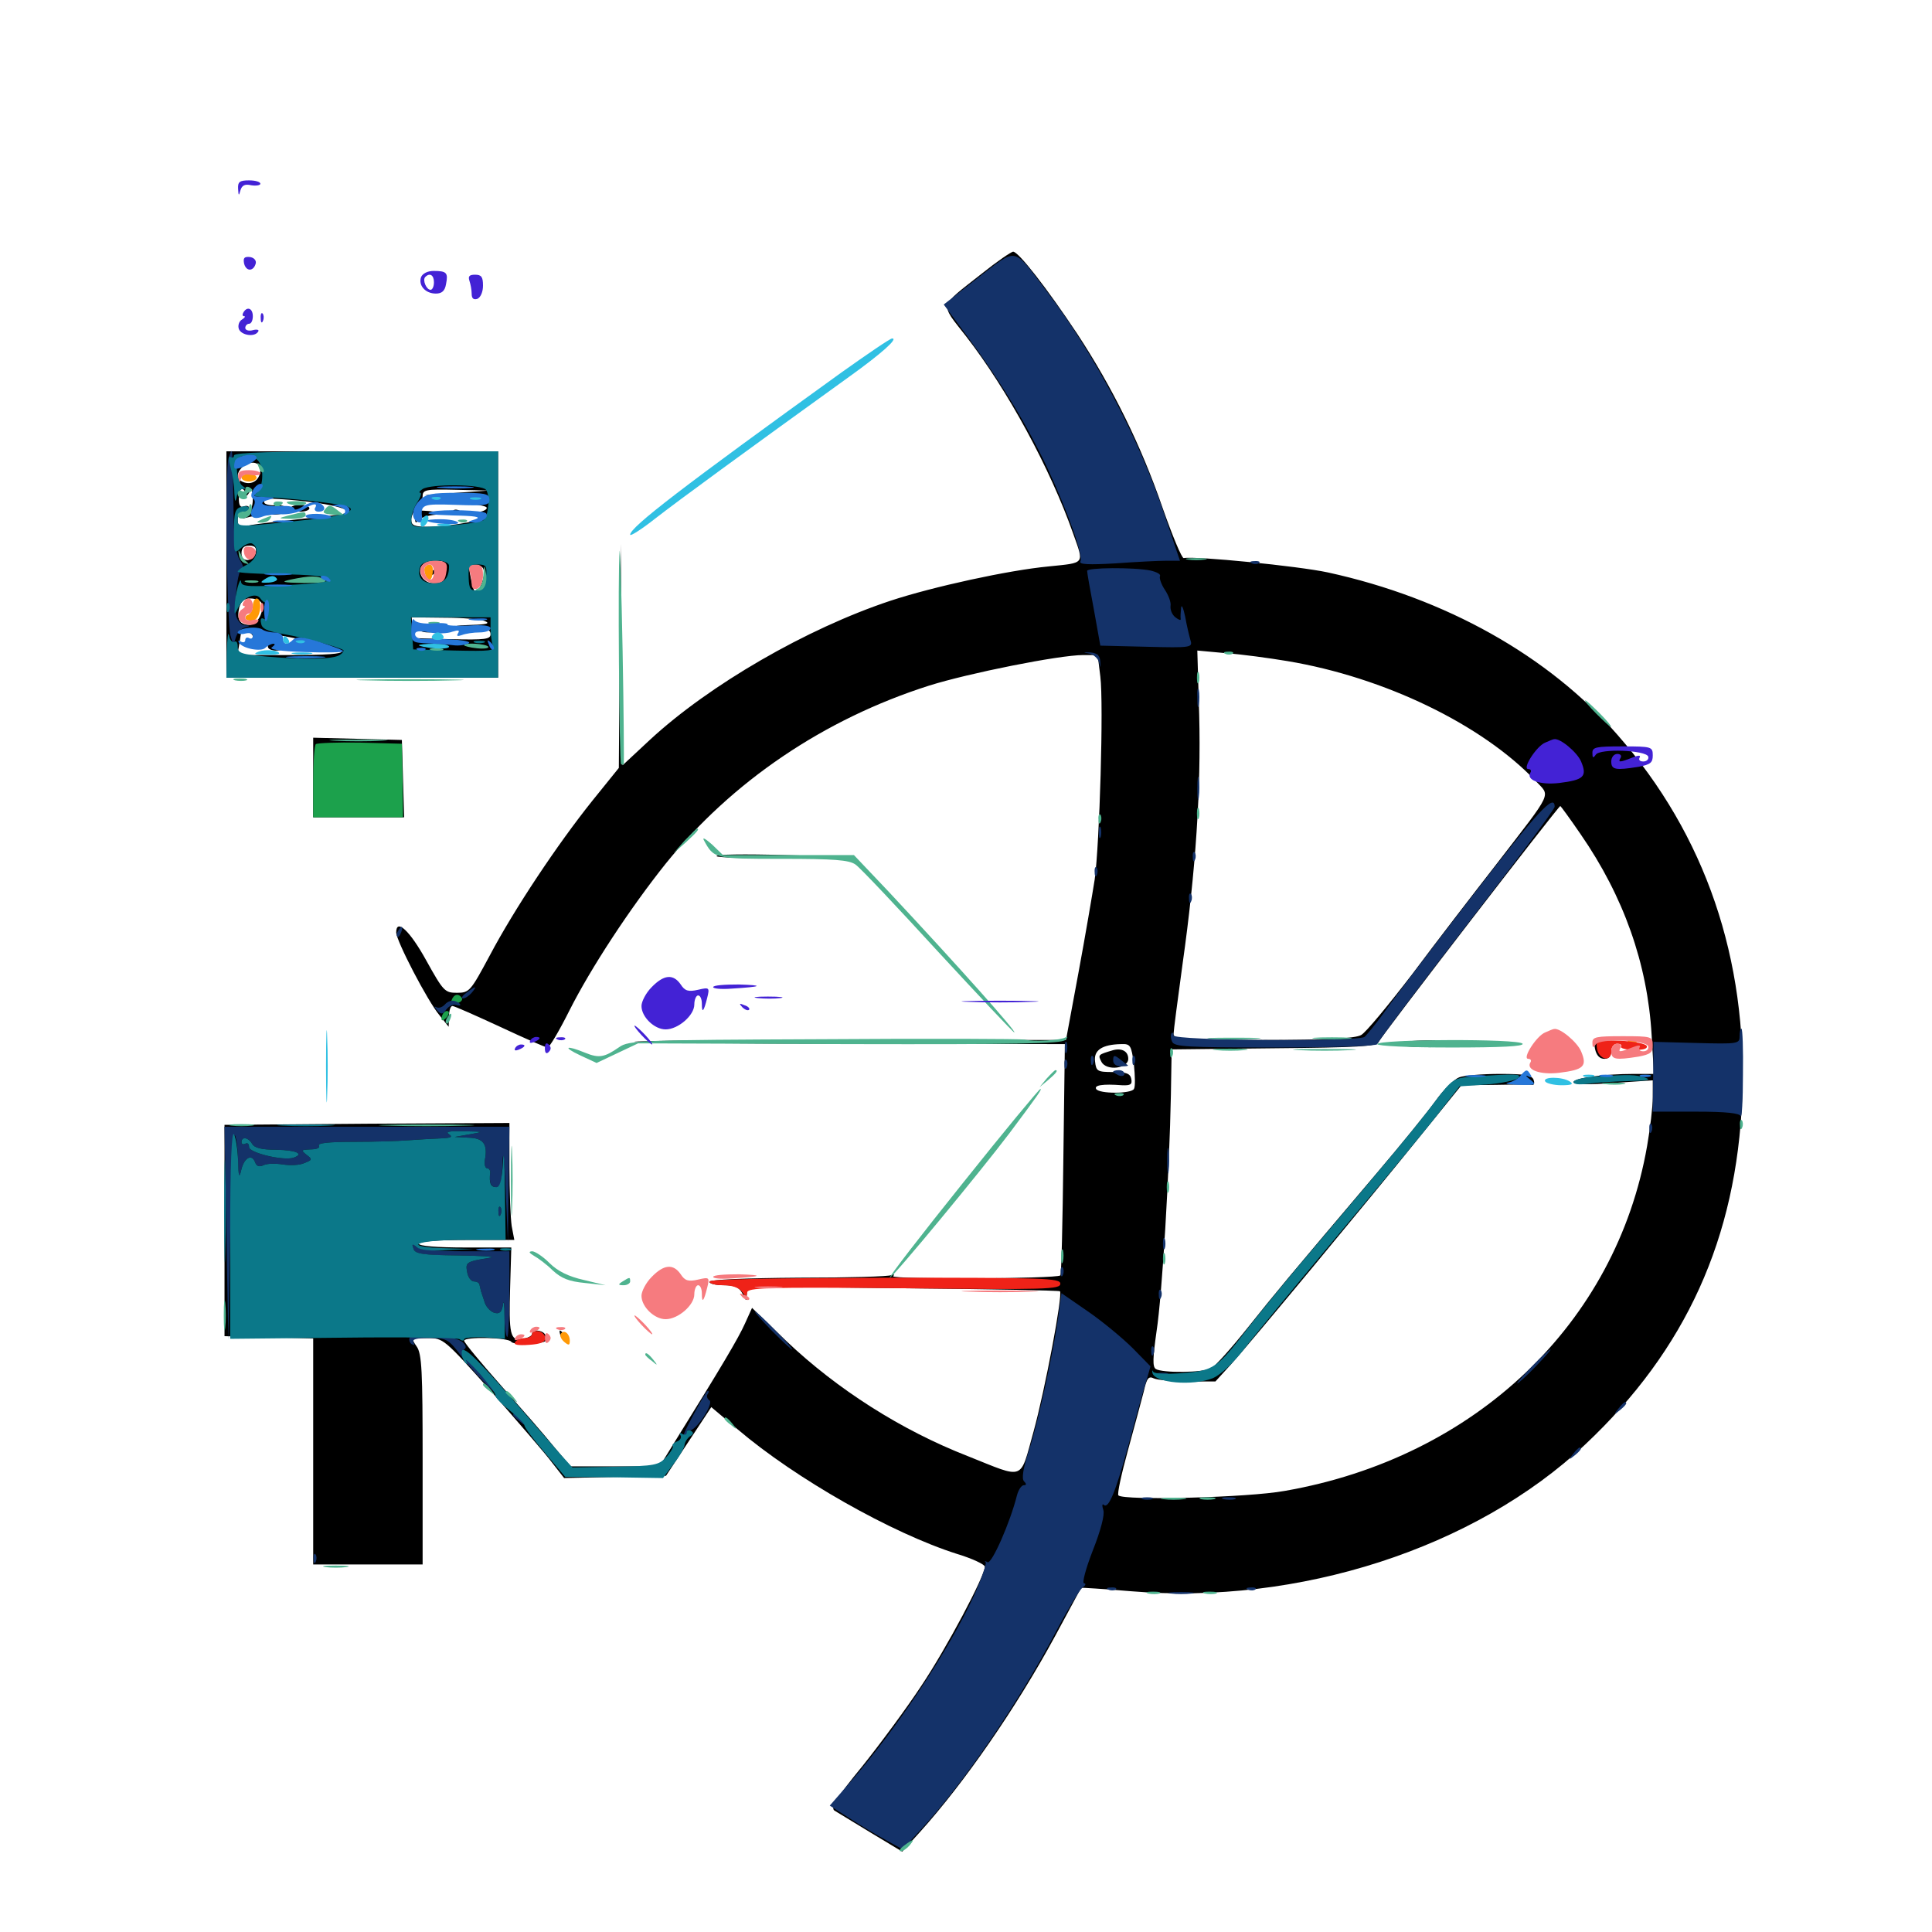 <svg xmlns="http://www.w3.org/2000/svg" viewBox="0 -1000 1000 1000">
	<path fill="#000000" d="M508.203 -858.398C485.742 -840.625 486.328 -843.555 500 -825.977C521.484 -798.242 543.555 -757.617 555.469 -723.828C561.133 -707.812 561.914 -708.789 542.969 -706.836C522.07 -704.883 482.812 -696.289 460.938 -689.062C417.383 -674.609 367.188 -645.508 336.523 -617.188L322.266 -603.906L321.68 -661.328L321.289 -718.555L320.703 -660.547L320.312 -602.539L306.445 -585.352C288.477 -562.891 266.211 -529.492 253.516 -505.469C243.555 -486.914 242.969 -486.133 236.523 -486.133C230.273 -486.133 229.492 -486.914 220.703 -502.734C212.109 -518.359 205.078 -524.805 205.078 -517.383C205.078 -513.086 221.289 -481.836 227.539 -474.414L232.227 -468.555L232.422 -474.023C232.422 -476.953 233.203 -479.297 234.18 -479.297C235.156 -479.297 246.094 -474.414 258.789 -468.555C271.289 -462.695 282.422 -457.812 283.398 -457.812C284.375 -457.812 289.453 -466.406 294.727 -476.953C305.859 -499.023 325.977 -529.688 344.531 -552.93C378.906 -595.508 426.367 -627.734 480.859 -645.117C501.367 -651.562 548.242 -660.938 560.547 -660.938H568.164L569.531 -649.805C571.289 -635.742 569.141 -563.086 566.602 -544.727C565.43 -537.305 561.719 -515.43 558.203 -496.484L551.758 -461.719H439.648C377.93 -461.719 327.93 -461.328 328.32 -460.742C328.906 -460.352 379.297 -459.766 440.234 -459.766L551.172 -459.57L550.391 -400.195C550 -367.578 549.414 -340.43 548.828 -339.844C546.875 -338.086 461.328 -337.695 462.305 -339.453C463.086 -340.43 462.695 -340.625 461.523 -340.039C460.352 -339.258 438.867 -338.672 413.281 -338.672C386.328 -338.477 367.188 -337.695 367.188 -336.523C367.188 -335.547 370.508 -334.766 374.609 -334.766C380.469 -334.766 382.617 -333.789 384.375 -330.273C386.328 -326.172 386.523 -326.172 386.523 -330.078L386.719 -334.18L467.383 -333.203C511.523 -332.812 548.242 -332.031 548.633 -331.641C550.195 -330.078 541.016 -281.055 534.961 -258.984C527.734 -233.203 530.859 -234.375 500.977 -246.289C466.406 -259.766 433.398 -280.859 407.031 -305.859L389.258 -323.047L385.547 -314.844C382.227 -307.422 373.438 -292.578 349.609 -254.297L341.406 -241.016H318.359H295.312L286.719 -251.172C282.227 -256.836 269.727 -271.094 259.375 -282.812C248.828 -294.727 240.234 -305.078 240.234 -306.055C240.234 -308.203 263.281 -307.812 264.648 -305.469C265.82 -303.711 280.664 -304.102 282.617 -306.055C283.203 -306.641 283.008 -308.008 282.227 -309.18C280.664 -311.719 275.391 -312.109 275.391 -309.57C275.391 -308.594 273.242 -307.422 270.508 -307.031C264.062 -305.664 263.281 -309.18 264.062 -334.375L264.648 -354.297H240.82C225.977 -354.297 216.797 -355.078 216.797 -356.25C216.797 -357.422 226.367 -358.203 241.406 -358.203H266.211L264.844 -365.43C264.258 -369.531 263.672 -383.203 263.672 -395.898V-418.75L190.039 -418.359L116.211 -417.773V-363.086V-308.398L139.062 -307.812L162.109 -307.227V-248.828V-190.234H190.43H218.75V-244.531C218.75 -290.43 218.359 -299.414 215.625 -303.125C212.695 -307.422 212.695 -307.422 221.094 -307.422C229.492 -307.422 229.688 -307.227 254.688 -279.297C268.359 -263.672 282.422 -247.461 285.742 -242.969L291.992 -234.961L318.359 -235.547L344.727 -236.133L356.445 -253.906L368.164 -271.68L381.836 -260.156C411.914 -234.57 461.523 -206.445 495.312 -195.703C503.125 -193.359 509.766 -190.234 509.766 -189.062C509.766 -184.375 490.039 -147.07 476.953 -127.539C469.531 -116.211 455.664 -97.461 446.289 -85.742C433.008 -69.531 429.883 -64.453 431.836 -62.891C433.398 -61.914 441.797 -56.836 450.781 -51.367L466.992 -41.602L476.172 -51.758C499.219 -77.344 525.977 -116.016 546.094 -153.125C553.32 -166.602 559.375 -177.734 559.57 -178.125C559.766 -178.32 571.484 -177.539 585.547 -176.367C672.266 -169.141 763.477 -198.633 820.508 -252.344C872.656 -301.367 898.828 -359.18 901.758 -431.445C904.492 -503.711 882.812 -567.578 837.305 -619.531C801.562 -660.547 748.242 -690.43 687.305 -703.711C671.875 -707.031 618.555 -712.305 612.695 -711.133C611.719 -710.938 606.836 -722.656 601.758 -737.109C590.625 -769.531 575.586 -799.805 557.617 -827.148C541.797 -850.977 527.148 -869.727 524.414 -869.727C523.438 -869.727 516.016 -864.648 508.203 -858.398ZM666.406 -657.812C716.602 -649.414 766.992 -625 794.727 -595.898C802.539 -587.5 804.492 -591.602 774.414 -552.539C762.695 -537.5 743.164 -512.109 731.055 -495.898C718.75 -479.883 706.836 -465.43 704.492 -464.258C701.367 -462.5 686.914 -461.719 653.906 -461.719C614.258 -461.719 607.422 -462.109 607.422 -464.648C607.422 -466.211 609.57 -482.617 612.109 -501.172C618.945 -549.414 621.68 -591.602 620.703 -629.883L619.727 -663.281L634.57 -661.914C642.773 -661.328 657.031 -659.375 666.406 -657.812ZM818.164 -568.164C840.43 -535.938 852.734 -501.172 854.883 -464.258L856.055 -444.141H845.508C830.273 -444.141 814.453 -441.992 814.453 -439.844C814.453 -438.672 822.656 -438.477 834.961 -439.453L855.469 -440.82V-432.031C855.469 -427.148 854.102 -415.82 852.539 -406.836C836.523 -315.039 763.672 -245.508 665.039 -228.32C645.898 -224.805 581.641 -223.242 578.906 -225.977C578.125 -226.562 580.469 -237.109 583.789 -249.219C587.109 -261.328 590.82 -275.195 591.992 -279.688C593.555 -286.719 594.531 -287.891 597.266 -286.523C599.023 -285.742 607.031 -284.961 614.844 -284.961H629.102L637.109 -293.75C647.656 -305.469 707.812 -378.125 734.766 -411.523L756.445 -438.281L774.219 -438.477C783.984 -438.672 792.578 -438.672 793.359 -438.477C794.141 -438.477 794.336 -439.648 793.75 -441.211C792.773 -443.555 788.867 -444.141 776.367 -444.141C767.383 -444.141 757.812 -443.359 755.273 -442.383C752.734 -441.406 747.07 -435.938 742.969 -430.078C738.867 -424.414 725.391 -407.812 713.086 -393.359C666.211 -338.086 660.547 -331.25 645.898 -312.891C637.5 -302.344 629.102 -292.969 626.953 -291.797C622.656 -289.453 601.758 -289.258 598.242 -291.406C596.484 -292.578 596.68 -297.07 598.633 -310.938C601.562 -329.883 605.273 -393.359 606.055 -433.398L606.445 -456.836L659.375 -457.422C702.539 -457.812 712.695 -458.398 713.477 -460.547C714.453 -463.086 806.641 -582.812 807.617 -582.812C807.812 -582.812 812.695 -576.172 818.164 -568.164ZM586.914 -449.023C587.5 -443.164 587.695 -437.5 586.914 -436.328C585.352 -433.789 568.945 -433.789 567.383 -436.328C566.211 -438.281 570.703 -439.062 580.664 -438.281C585.156 -438.086 586.133 -438.672 585.547 -441.602C584.961 -444.336 583.008 -445.117 576.172 -445.117C567.969 -445.117 567.383 -445.508 566.797 -450.586C566.016 -456.445 570.508 -459.375 580.273 -459.57C585.156 -459.766 585.547 -458.984 586.914 -449.023ZM722.656 -459.766C722.656 -458.594 731.055 -457.812 744.727 -458.008C778.32 -458.398 783.008 -461.133 750.586 -461.523C733.008 -461.719 722.656 -460.938 722.656 -459.766ZM825.586 -457.031C826.367 -453.711 827.93 -451.953 830.469 -451.953C835.938 -451.953 834.375 -460.547 828.906 -461.328C825.391 -461.914 824.805 -461.133 825.586 -457.031ZM576.172 -456.445C568.359 -454.102 568.164 -454.102 570.117 -450.391C572.656 -445.508 583.984 -446.875 583.984 -451.953C583.984 -455.859 580.664 -457.617 576.172 -456.445ZM117.188 -707.812V-649.219H187.5H257.812V-707.812V-766.406H187.5H117.188ZM134.766 -757.031C134.766 -752.148 131.25 -749.023 126.758 -750.195C122.461 -751.367 121.875 -754.688 125.391 -758.203C128.906 -761.719 134.766 -761.133 134.766 -757.031ZM126.953 -744.531C126.953 -742.773 127.734 -742.969 128.906 -744.922C130.273 -747.07 130.859 -746.289 130.859 -741.602C130.859 -737.695 129.492 -734.57 127.539 -733.203C124.414 -731.445 124.609 -731.25 128.32 -732.227C130.859 -733.008 136.328 -733.398 140.625 -733.594C145.703 -733.594 148.438 -734.57 148.438 -736.133C148.438 -737.891 146.289 -738.672 142.578 -738.477C139.453 -738.281 136.719 -739.062 136.719 -740.039C136.719 -741.211 137.305 -741.992 138.281 -741.992C160.352 -741.211 182.422 -737.305 179.688 -734.57C179.102 -733.984 168.555 -732.617 156.25 -731.445C143.945 -730.078 131.445 -728.711 128.516 -727.93C123.828 -727.148 123.047 -727.539 123.047 -731.055C123.047 -733.398 124.219 -735.156 125.977 -735.156C127.539 -735.156 128.906 -735.938 128.906 -737.109C128.906 -738.086 127.734 -738.477 126.172 -737.891C124.414 -737.109 123.633 -738.477 123.633 -741.797C123.633 -744.531 124.219 -746.875 125.195 -746.875C126.172 -746.875 126.953 -745.703 126.953 -744.531ZM236.328 -744.922L219.727 -743.75L236.328 -742.969L252.93 -742.188L236.328 -741.016L219.727 -739.844L235.938 -739.453C245.117 -739.258 251.953 -738.281 251.953 -737.109C251.953 -736.133 249.609 -734.961 246.68 -734.961L241.211 -734.766L247.07 -733.398C252.539 -732.227 252.344 -732.031 242.578 -729.688C236.719 -728.516 227.734 -727.344 222.461 -727.344C214.453 -727.344 212.891 -727.93 212.891 -731.055C212.891 -733.008 214.258 -735.742 215.82 -737.109C217.383 -738.477 218.75 -741.211 218.75 -743.164C218.75 -746.484 220.312 -746.875 235.938 -746.484L252.93 -746.094ZM132.422 -714.258C131.445 -709.18 125 -708.594 125 -713.477C125 -716.406 126.172 -717.578 129.102 -717.578C131.836 -717.578 132.812 -716.602 132.422 -714.258ZM230.078 -704.492C229.492 -698.242 222.852 -696.094 218.945 -700.586C215.43 -705.078 218.359 -709.766 225 -709.766C230.078 -709.766 230.664 -709.18 230.078 -704.492ZM250.391 -701.953C249.609 -697.07 246.875 -692.578 245.508 -694.336C245.117 -694.727 244.141 -698.047 243.555 -701.562C242.383 -707.422 242.578 -708.008 246.68 -707.422C250 -707.031 250.781 -705.859 250.391 -701.953ZM168.945 -700.195C166.992 -703.125 125 -702.539 125 -699.609C125 -697.656 130.469 -697.266 147.461 -697.656C160.938 -698.047 169.531 -699.023 168.945 -700.195ZM135.352 -687.891C136.914 -683.398 133.203 -676.562 129.102 -676.562C124.023 -676.562 122.461 -679.492 123.828 -685.547C124.805 -688.867 126.367 -690.234 129.688 -690.234C132.227 -690.234 134.766 -689.062 135.352 -687.891ZM250.977 -678.516C253.906 -677.344 251.953 -676.758 244.141 -676.562C234.375 -676.172 233.984 -675.977 239.258 -674.414C242.578 -673.438 247.07 -673.047 249.609 -673.633C252.539 -674.414 253.906 -673.828 253.906 -671.68C253.906 -669.141 250.977 -668.75 233.984 -669.141L213.867 -669.727L213.477 -675.195L213.086 -680.469L230.078 -680.273C239.453 -680.273 248.828 -679.492 250.977 -678.516ZM130.859 -670.508C130.859 -669.531 130.078 -668.75 128.906 -668.75C127.93 -668.75 126.953 -667.969 126.953 -666.992C126.953 -664.258 134.18 -663.086 136.523 -665.43C138.086 -666.992 138.672 -666.992 138.672 -665.234C138.672 -664.062 140.82 -663.086 143.555 -663.281C152.148 -664.062 147.656 -668.555 138.086 -668.945C133.984 -668.945 133.984 -669.141 137.695 -670.508C139.844 -671.289 144.531 -671.289 148.242 -670.508C151.953 -669.727 155.469 -669.141 156.055 -669.141C159.57 -669.531 162.109 -668.555 162.109 -666.797C162.109 -665.82 159.57 -665.43 156.25 -665.82C153.125 -666.211 150.391 -665.625 150.391 -664.648C150.391 -663.672 154.492 -662.891 159.375 -662.891C165.82 -662.891 167.773 -663.477 166.797 -665.43C165.625 -666.992 166.211 -666.992 168.555 -665.234C170.312 -663.672 172.656 -663.086 173.633 -663.672C174.609 -664.453 175.977 -664.062 176.758 -662.891C177.539 -661.523 168.555 -660.938 150.391 -660.938H122.852L123.828 -666.406C124.219 -669.336 124.805 -672.266 124.805 -673.047C125 -675 130.859 -672.656 130.859 -670.508ZM254.883 -664.844C255.664 -666.016 248.438 -666.797 234.375 -666.797C220.312 -666.797 213.086 -666.016 213.867 -664.844C214.453 -663.672 223.633 -662.891 234.375 -662.891C245.117 -662.891 254.297 -663.672 254.883 -664.844ZM150.391 -736.914C150.391 -735.938 152.539 -735.156 155.273 -735.156C158.008 -735.156 160.156 -735.938 160.156 -736.914C160.156 -737.891 158.008 -738.672 155.273 -738.672C152.539 -738.672 150.391 -737.891 150.391 -736.914ZM215.625 -735.352C215.234 -734.961 214.844 -733.203 214.844 -731.445C214.844 -729.297 215.43 -729.102 216.406 -730.664C217.188 -731.836 221.289 -733.203 225.586 -733.594L233.398 -734.18L225 -735.156C220.312 -735.742 216.211 -735.938 215.625 -735.352ZM234.375 -735.156C234.375 -733.984 235.742 -733.203 237.305 -733.203C238.867 -733.203 240.234 -733.594 240.234 -733.984C240.234 -734.375 238.867 -735.156 237.305 -735.938C235.742 -736.523 234.375 -736.133 234.375 -735.156ZM222.656 -703.906C220.898 -702.734 220.703 -701.953 222.07 -701.953C223.242 -701.953 225 -702.93 225.586 -703.906C227.148 -706.25 226.367 -706.25 222.656 -703.906ZM216.797 -674.414C216.797 -675.195 218.945 -675.586 221.68 -675C224.414 -674.609 226.562 -673.828 226.562 -673.438C226.562 -673.047 224.414 -672.656 221.68 -672.656C218.945 -672.656 216.797 -673.438 216.797 -674.414ZM162.109 -597.461V-576.953H185.547H209.18L208.594 -597.07L208.008 -616.992L185.156 -617.578L162.109 -618.164ZM370.898 -556.836C369.922 -557.812 385.742 -558.008 405.859 -557.422L442.383 -556.445L407.422 -555.859C388.086 -555.664 371.68 -556.055 370.898 -556.836ZM290.234 -308.398C291.016 -306.836 292.383 -305.469 293.359 -305.469C294.531 -305.469 294.336 -306.641 292.969 -308.398C291.602 -309.961 290.234 -311.328 289.844 -311.328C289.453 -311.328 289.648 -309.961 290.234 -308.398Z"/>
	<path fill="#ff9906" d="M125 -752.734C125 -751.758 126.758 -750.781 128.906 -750.781C131.055 -750.781 132.812 -751.758 132.812 -752.734C132.812 -753.906 131.055 -754.688 128.906 -754.688C126.758 -754.688 125 -753.906 125 -752.734ZM220.117 -706.641C218.75 -705.273 220.508 -700 222.461 -700C223.242 -700 223.828 -701.758 224.023 -703.906C224.414 -707.617 222.461 -708.984 220.117 -706.641ZM130.859 -686.523C130.859 -684.375 129.688 -682.422 128.516 -681.836C127.148 -681.445 126.562 -680.273 127.344 -679.492C128.125 -678.711 130.078 -678.516 131.836 -679.102C134.961 -680.469 135.938 -690.234 132.812 -690.234C131.836 -690.234 130.859 -688.477 130.859 -686.523ZM843.359 -460.352C841.797 -460.938 842.383 -461.523 844.531 -461.523C846.68 -461.719 847.852 -461.133 847.07 -460.547C846.484 -459.961 844.727 -459.766 843.359 -460.352ZM290.234 -309.57C289.648 -308.594 290.43 -306.836 291.992 -305.469C294.336 -303.516 294.922 -303.516 294.922 -306.055C294.922 -309.766 291.797 -312.109 290.234 -309.57Z"/>
	<path fill="#ef2218" d="M826.562 -457.422C827.344 -451.562 833.984 -450 833.984 -455.664C833.984 -458.008 835.156 -459.766 837.109 -459.766C838.672 -459.766 839.648 -459.18 839.062 -458.203C838.672 -457.422 841.602 -456.641 845.703 -456.641C850.586 -456.445 852.93 -457.227 852.344 -458.594C851.953 -459.766 845.898 -460.938 838.672 -461.328C826.367 -461.719 825.977 -461.719 826.562 -457.422ZM367.188 -336.719C367.188 -335.547 370.312 -334.766 374.219 -334.766C378.711 -334.766 382.422 -333.594 383.984 -331.445C386.133 -328.516 386.523 -328.516 386.719 -330.859C386.719 -333.594 395.898 -333.789 467.773 -333.203C541.797 -332.422 548.828 -332.617 548.828 -335.547C548.828 -338.477 540.82 -338.672 458.008 -338.672C401.172 -338.477 367.188 -337.891 367.188 -336.719ZM275.391 -309.57C275.391 -308.398 273.633 -307.422 271.68 -307.422C269.531 -307.422 267.188 -306.445 266.602 -305.273C265.625 -303.906 268.164 -303.516 273.828 -303.906C279.688 -304.297 282.227 -305.273 282.227 -307.422C282.227 -308.984 280.664 -310.547 278.906 -310.938C276.953 -311.328 275.391 -310.742 275.391 -309.57Z"/>
	<path fill="#1ca14c" d="M163.477 -614.844C162.695 -614.062 162.109 -605.273 162.109 -595.117V-576.953H185.352H208.594L208.398 -596.094L208.008 -615.039L186.328 -615.625C174.609 -615.82 164.258 -615.43 163.477 -614.844ZM233.789 -482.422C233.008 -480.469 233.789 -480.078 236.523 -480.664C238.477 -481.25 239.648 -482.422 239.062 -483.398C237.5 -485.938 234.961 -485.547 233.789 -482.422ZM229.883 -475.977C229.102 -475.391 228.516 -473.828 228.516 -472.656C228.516 -471.484 229.492 -471.68 230.859 -473.047C232.031 -474.219 232.617 -475.781 232.227 -476.367C231.641 -476.953 230.469 -476.758 229.883 -475.977Z"/>
	<path fill="#143269" d="M506.25 -856.25L488.477 -842.383L501.758 -824.414C518.555 -801.562 531.641 -779.883 542.188 -757.617C552.93 -734.57 560.938 -711.914 559.18 -709.375C558.398 -707.812 563.672 -707.617 577.344 -708.398C587.891 -709.18 599.805 -709.766 603.711 -709.766H610.742L603.125 -732.422C589.844 -772.656 566.406 -816.992 541.211 -850C524.219 -872.461 526.758 -872.07 506.25 -856.25ZM118.359 -763.086C116.406 -758.398 117.383 -676.953 119.336 -670.898C120.703 -666.016 120.898 -665.82 122.07 -670.117C122.852 -672.461 124.805 -674.805 126.758 -675.195C129.688 -675.977 129.688 -676.172 126.758 -676.367C125 -676.367 123.047 -678.516 122.266 -681.055C120.898 -686.719 123.047 -705.859 125.391 -705.859C126.172 -705.859 125.781 -707.812 124.023 -710.352C122.07 -713.477 121.094 -720.703 120.898 -734.18C120.312 -771.094 120.508 -769.141 118.359 -763.086ZM648.047 -708.398C646.484 -708.984 647.07 -709.57 649.219 -709.57C651.367 -709.766 652.539 -709.18 651.758 -708.594C651.172 -708.008 649.414 -707.812 648.047 -708.398ZM562.695 -704.492C562.695 -703.516 564.258 -694.531 566.211 -684.375L569.531 -665.82L593.555 -665.234C616.406 -664.648 617.383 -664.844 616.211 -668.555C615.625 -670.508 614.258 -676.172 613.477 -680.664C612.5 -685.352 611.523 -687.5 611.328 -685.352C611.133 -683.203 610.938 -680.664 611.133 -679.688C611.328 -678.711 610.156 -679.102 608.398 -680.469C606.641 -681.836 605.664 -684.375 605.859 -686.328C606.25 -688.086 604.883 -691.797 602.93 -694.727C600.977 -697.656 600 -700.781 600.391 -701.758C600.977 -702.734 598.828 -703.906 595.508 -704.688C586.914 -706.445 562.5 -706.25 562.695 -704.492ZM563.867 -661.719C566.211 -661.133 568.555 -658.984 568.945 -656.836C569.727 -653.906 569.727 -654.102 569.531 -657.422C569.336 -660.742 567.969 -661.914 564.453 -662.305C560.352 -662.5 560.352 -662.305 563.867 -661.719ZM619.727 -638.477C619.727 -634.18 620.117 -632.617 620.508 -635.156C620.898 -637.5 620.898 -641.016 620.508 -642.969C619.922 -644.727 619.531 -642.773 619.727 -638.477ZM619.727 -591.602C619.727 -586.328 620.117 -584.18 620.508 -587.305C620.898 -590.234 620.898 -594.531 620.508 -597.07C620.117 -599.414 619.727 -597.07 619.727 -591.602ZM761.523 -535.547C740.625 -508.398 720.117 -481.445 716.016 -475.391C711.719 -469.531 707.227 -464.062 706.25 -463.281C702.539 -460.742 607.422 -461.328 607.422 -464.062C607.422 -465.234 607.031 -465.82 606.445 -465.234C605.859 -464.648 605.859 -462.695 606.641 -460.938C607.617 -458.203 613.477 -457.812 660.352 -457.812C691.211 -457.812 712.891 -458.594 712.891 -459.57C712.891 -460.547 733.594 -488.086 758.789 -520.703C783.984 -553.32 804.688 -581.055 804.688 -582.422C804.688 -589.648 795.898 -580.078 761.523 -535.547ZM568.75 -569.141C568.75 -566.406 569.141 -565.43 569.727 -566.797C570.117 -567.969 570.117 -570.312 569.727 -571.68C569.141 -572.852 568.75 -571.875 568.75 -569.141ZM617.383 -556.25C617.383 -554.102 617.969 -553.516 618.555 -555.078C619.141 -556.445 618.945 -558.203 618.359 -558.789C617.773 -559.57 617.188 -558.398 617.383 -556.25ZM566.602 -548.438C566.602 -546.289 567.188 -545.703 567.773 -547.266C568.359 -548.633 568.164 -550.391 567.578 -550.977C566.992 -551.758 566.406 -550.586 566.602 -548.438ZM615.43 -534.766C615.43 -532.617 616.016 -532.031 616.602 -533.594C617.188 -534.961 616.992 -536.719 616.406 -537.305C615.82 -538.086 615.234 -536.914 615.43 -534.766ZM206.055 -518.164C205.273 -516.992 205.078 -515.82 205.664 -515.234C206.055 -514.648 207.031 -515.625 207.617 -517.383C208.984 -520.703 207.812 -521.289 206.055 -518.164ZM241.406 -486.133C239.258 -484.57 238.477 -483.203 239.648 -483.203C240.82 -483.203 242.773 -484.57 244.141 -486.133C247.266 -489.844 246.289 -489.844 241.406 -486.133ZM230.469 -480.273C229.102 -478.711 227.148 -477.93 225.781 -478.711C224.609 -479.297 224.805 -478.711 226.172 -477.148C228.32 -474.805 229.102 -474.805 231.055 -477.539C232.422 -479.297 234.57 -480.273 235.938 -479.883C239.258 -478.711 238.867 -480.664 235.547 -481.836C233.984 -482.422 231.641 -481.641 230.469 -480.273ZM900.391 -463.477C900.391 -459.766 899.414 -459.57 878.125 -460.156L855.859 -460.742L855.664 -442.773L855.469 -424.609H877.734C893.75 -424.609 900.391 -423.828 900.977 -422.266C901.562 -420.898 902.148 -430.469 902.148 -443.75C902.344 -456.836 901.953 -467.578 901.367 -467.578C900.781 -467.578 900.391 -465.82 900.391 -463.477ZM551.172 -457.812C551.172 -455.078 551.562 -454.102 552.148 -455.469C552.539 -456.641 552.539 -458.984 552.148 -460.352C551.562 -461.523 551.172 -460.547 551.172 -457.812ZM564.648 -450.781C564.648 -448.633 565.234 -448.047 565.82 -449.609C566.406 -450.977 566.211 -452.734 565.625 -453.32C565.039 -454.102 564.453 -452.93 564.648 -450.781ZM576.172 -451.172C576.172 -449.219 577.734 -448.047 580.469 -448.047C582.812 -448.047 584.18 -448.242 583.789 -448.633C583.398 -448.828 581.445 -450.391 579.688 -451.758C576.758 -454.102 576.172 -453.906 576.172 -451.172ZM586.133 -450.781C586.133 -448.633 586.719 -448.047 587.305 -449.609C587.891 -450.977 587.695 -452.734 587.109 -453.32C586.523 -454.102 585.938 -452.93 586.133 -450.781ZM550.977 -448.828C550.977 -446.68 551.562 -446.094 552.148 -447.656C552.734 -449.023 552.539 -450.781 551.953 -451.367C551.367 -452.148 550.781 -450.977 550.977 -448.828ZM576.172 -445.312C576.172 -445.703 577.539 -446.094 579.102 -446.094C580.664 -446.094 582.031 -445.312 582.031 -444.141C582.031 -443.164 580.664 -442.773 579.102 -443.359C577.539 -444.141 576.172 -444.922 576.172 -445.312ZM853.711 -415.625C853.711 -413.477 854.297 -412.891 854.883 -414.453C855.469 -415.82 855.273 -417.578 854.688 -418.164C854.102 -418.945 853.516 -417.773 853.711 -415.625ZM117.188 -361.719L118.164 -306.445L119.141 -361.133C119.727 -391.211 120.703 -414.258 121.68 -412.305C122.461 -410.352 123.242 -404.102 123.242 -398.633C123.438 -390.625 123.828 -389.648 124.805 -394.141C126.172 -400.586 130.273 -403.125 132.031 -398.438C132.812 -396.289 134.18 -395.898 136.328 -396.875C138.281 -397.852 142.773 -397.852 146.484 -397.266C150.195 -396.68 155.273 -396.875 157.617 -398.047C161.719 -399.609 161.719 -400 158.594 -402.344C155.664 -404.688 155.859 -404.883 160.742 -405.078C163.867 -405.078 165.82 -405.859 165.039 -407.031C164.258 -408.398 170.508 -408.984 183.008 -408.984C193.555 -408.984 206.055 -409.375 210.938 -409.766C215.82 -410.156 223.242 -410.547 227.539 -410.742C233.398 -410.938 234.57 -411.523 232.422 -412.891C230.273 -414.258 232.617 -414.648 240.234 -414.453C250.781 -414.258 250.781 -414.258 243.164 -412.891L235.352 -411.523L242.578 -411.133C250.195 -410.938 252.539 -407.812 250.977 -399.609C250.586 -397.266 251.172 -395.312 252.148 -395.312C253.125 -395.312 253.906 -394.141 253.711 -392.969C253.125 -387.695 254.102 -385.547 256.836 -385.547C259.18 -385.547 259.766 -388.477 260.156 -398.828C260.352 -406.055 261.133 -399.609 261.719 -384.57L262.891 -357.227L263.281 -387.109L263.672 -416.797H190.039H116.211ZM130.469 -408.008C131.641 -405.859 135.352 -404.883 143.164 -404.883C153.516 -404.688 157.617 -402.734 151.953 -400.781C146.68 -399.023 128.906 -403.32 128.906 -406.25C128.906 -408.008 128.125 -408.594 126.953 -408.008C125.977 -407.422 125 -407.812 125 -408.789C125 -411.914 128.516 -411.328 130.469 -408.008ZM604.102 -399.219C604.102 -393.359 604.492 -390.82 604.883 -393.945C605.273 -396.875 605.273 -401.562 604.883 -404.688C604.492 -407.617 604.102 -405.078 604.102 -399.219ZM258.008 -372.656C258.008 -370.508 258.594 -369.922 259.18 -371.484C259.766 -372.852 259.57 -374.609 258.984 -375.195C258.398 -375.977 257.812 -374.805 258.008 -372.656ZM601.953 -356.25C601.953 -353.516 602.344 -352.539 602.93 -353.906C603.32 -355.078 603.32 -357.422 602.93 -358.789C602.344 -359.961 601.953 -358.984 601.953 -356.25ZM213.867 -353.906C215.039 -350.781 218.164 -350.391 237.109 -350.195C249.023 -350 256.641 -349.609 253.906 -349.023C241.406 -347.07 240.82 -346.68 241.797 -341.602C242.188 -338.867 243.945 -336.719 245.312 -336.719C246.875 -336.719 248.242 -335.938 248.242 -334.766C248.438 -333.789 248.828 -332.227 249.023 -331.445C249.414 -330.469 250.195 -327.93 250.977 -325.586C251.758 -323.438 253.906 -321.094 255.859 -320.508C258.594 -319.727 259.766 -320.898 260.352 -324.805C260.742 -327.539 261.133 -325.195 261.133 -319.531C261.133 -313.867 261.719 -308.594 262.5 -308.008C263.086 -307.422 263.672 -316.992 263.672 -329.492V-352.344H240.625C224.805 -352.344 216.797 -353.125 215.039 -354.883C213.086 -356.836 212.891 -356.641 213.867 -353.906ZM549.023 -341.406C549.023 -339.258 549.609 -338.672 550.195 -340.234C550.781 -341.602 550.586 -343.359 550 -343.945C549.414 -344.727 548.828 -343.555 549.023 -341.406ZM599.805 -329.688C599.805 -327.539 600.391 -326.953 600.977 -328.516C601.562 -329.883 601.367 -331.641 600.781 -332.227C600.195 -333.008 599.609 -331.836 599.805 -329.688ZM548.047 -320.508C545.703 -302.148 537.305 -263.672 532.617 -249.414C529.492 -239.844 528.711 -234.57 530.078 -233.203C531.445 -231.836 531.25 -231.25 529.883 -231.25C528.711 -231.25 527.148 -228.906 526.367 -225.977C522.852 -211.914 513.281 -190.234 511.133 -191.406C509.766 -192.188 509.375 -192.188 510.156 -191.406C510.742 -190.625 508.008 -182.812 504.102 -174.023C491.016 -145.703 464.258 -105.273 440.039 -77.539L429.492 -65.43L439.844 -58.789C445.508 -55.078 454.102 -50 458.789 -47.461L467.188 -42.773L476.562 -52.93C498.828 -76.953 527.539 -119.336 546.875 -156.055C552.539 -166.797 558.594 -176.758 560.156 -178.125C561.914 -179.297 562.305 -180.469 561.133 -180.469C559.961 -180.469 561.914 -187.891 565.625 -197.461C569.727 -207.812 571.875 -216.016 571.094 -218.359C570.312 -220.703 570.508 -221.875 571.289 -221.094C573.828 -218.75 577.539 -228.125 584.18 -252.344C587.5 -264.844 591.406 -279.102 592.969 -283.984L595.508 -292.773L586.328 -302.148C581.25 -307.227 570.898 -315.82 563.281 -321.094L549.414 -330.664ZM538.477 -230.078C539.258 -230.664 538.086 -231.25 535.938 -231.055C533.789 -231.055 533.203 -230.469 534.766 -229.883C536.133 -229.297 537.891 -229.492 538.477 -230.078ZM399.414 -311.328C404.688 -306.055 409.375 -301.562 409.961 -301.562C410.547 -301.562 406.641 -306.055 401.367 -311.328C396.094 -316.797 391.406 -321.094 390.82 -321.094C390.234 -321.094 394.141 -316.797 399.414 -311.328ZM212.109 -307.812C211.523 -306.641 211.914 -305.078 213.086 -304.297C214.648 -303.516 214.844 -303.711 214.062 -305.078C213.086 -306.836 215.43 -307.422 222.07 -307.422C231.055 -307.422 232.031 -307.031 238.672 -298.242C242.578 -292.969 249.609 -285.352 254.102 -281.055C259.375 -276.172 258.008 -278.32 250.391 -286.719C242.969 -294.922 239.062 -300.781 240.234 -301.562C241.602 -302.344 241.211 -303.711 239.258 -305.469C235.156 -308.789 213.867 -310.547 212.109 -307.812ZM595.898 -300.391C595.898 -298.242 596.484 -297.656 597.07 -299.219C597.656 -300.586 597.461 -302.344 596.875 -302.93C596.289 -303.711 595.703 -302.539 595.898 -300.391ZM792.969 -292.773C788.281 -287.891 784.766 -283.984 785.352 -283.984C785.938 -283.984 790.234 -287.891 794.922 -292.773C799.609 -297.656 803.125 -301.562 802.539 -301.562C801.953 -301.562 797.656 -297.656 792.969 -292.773ZM599.219 -288.477C597.852 -289.062 598.828 -289.453 601.562 -289.453C604.297 -289.453 605.273 -289.062 604.102 -288.477C602.734 -288.086 600.391 -288.086 599.219 -288.477ZM359.375 -268.555C353.125 -256.836 352.148 -254.297 354.883 -255.273C355.859 -255.469 356.055 -256.836 355.859 -258.398C355.469 -259.766 356.055 -260.352 357.031 -259.766C358.008 -259.18 361.133 -262.109 364.062 -266.406C366.992 -270.898 368.359 -274.609 367.188 -275.195C366.016 -275.977 365.625 -277.344 366.211 -278.32C366.992 -279.297 366.992 -280.078 366.406 -280.078C365.82 -280.078 362.695 -274.805 359.375 -268.555ZM837.695 -270.898C835.156 -267.773 835.352 -267.578 838.477 -270.117C841.602 -272.656 842.578 -274.219 841.016 -274.219C840.625 -274.219 839.062 -272.656 837.695 -270.898ZM265.625 -267.578C265.625 -267.188 267.188 -265.625 269.141 -264.258C272.07 -261.719 272.266 -261.914 269.727 -265.039C267.188 -268.164 265.625 -269.141 265.625 -267.578ZM814.258 -247.461C811.719 -244.336 811.914 -244.141 815.039 -246.68C818.164 -249.219 819.141 -250.781 817.578 -250.781C817.188 -250.781 815.625 -249.219 814.258 -247.461ZM591.406 -224.023C590.039 -224.609 591.016 -225 593.75 -225C596.484 -225 597.461 -224.609 596.289 -224.023C594.922 -223.633 592.578 -223.633 591.406 -224.023ZM633.398 -224.023C631.445 -224.609 632.617 -225 635.742 -225C639.062 -225 640.43 -224.609 639.258 -224.023C637.891 -223.633 635.156 -223.633 633.398 -224.023ZM162.305 -192.969C162.305 -190.82 162.891 -190.234 163.477 -191.797C164.062 -193.164 163.867 -194.922 163.281 -195.508C162.695 -196.289 162.109 -195.117 162.305 -192.969ZM573.828 -177.148C572.266 -177.734 572.852 -178.32 575 -178.32C577.148 -178.516 578.32 -177.93 577.539 -177.344C576.953 -176.758 575.195 -176.562 573.828 -177.148ZM646.094 -177.148C644.531 -177.734 645.117 -178.32 647.266 -178.32C649.414 -178.516 650.586 -177.93 649.805 -177.344C649.219 -176.758 647.461 -176.562 646.094 -177.148ZM606.055 -175.195C602.93 -175.586 605.469 -175.977 611.328 -175.977C617.188 -175.977 619.727 -175.586 616.797 -175.195C613.672 -174.805 608.984 -174.805 606.055 -175.195Z"/>
	<path fill="#f67b7f" d="M123.242 -752.344C123.438 -748.633 123.633 -748.438 124.414 -751.367C125.195 -754.102 126.758 -754.883 130.078 -754.102C132.617 -753.711 134.766 -754.102 134.766 -754.883C134.766 -755.859 132.227 -756.641 128.906 -756.641C124.023 -756.641 123.047 -755.859 123.242 -752.344ZM126.367 -713.477C127.539 -709.18 131.445 -709.57 132.422 -713.867C132.617 -715.43 131.25 -716.797 129.102 -716.992C126.367 -717.188 125.781 -716.406 126.367 -713.477ZM217.969 -706.641C216.406 -702.344 220.117 -698.047 225.586 -698.047C228.711 -698.047 230.273 -699.414 230.859 -702.93C232.031 -708.789 231.25 -709.766 224.414 -709.766C221.289 -709.766 218.75 -708.398 217.969 -706.641ZM224.609 -703.906C224.609 -701.758 223.828 -700 222.852 -700C220.703 -700 218.555 -705.078 220.117 -706.641C222.461 -708.984 224.609 -707.617 224.609 -703.906ZM242.969 -704.688C243.555 -702.93 244.141 -700 244.141 -697.852C244.141 -695.508 245.117 -694.727 247.07 -695.312C248.828 -696.094 250 -699.023 250 -702.148C250 -706.641 249.219 -707.812 245.898 -707.812C242.969 -707.812 242.188 -707.031 242.969 -704.688ZM125.977 -688.281C125.391 -687.305 125.391 -686.328 126.367 -686.328C127.148 -686.328 126.758 -685.547 125.195 -684.57C123.633 -683.594 123.047 -681.445 123.633 -679.688C125 -676.367 131.836 -675.391 133.594 -678.32C134.375 -679.297 133.008 -679.688 130.859 -679.102C128.711 -678.516 126.953 -679.102 126.953 -680.273C126.953 -681.445 127.93 -682.422 128.906 -682.422C130.078 -682.422 130.859 -684.18 130.859 -686.328C130.859 -690.43 127.93 -691.602 125.977 -688.281ZM134.961 -685.156C134.961 -683.008 135.547 -682.422 136.133 -683.984C136.719 -685.352 136.523 -687.109 135.938 -687.695C135.352 -688.477 134.766 -687.305 134.961 -685.156ZM799.805 -465.625C795.312 -463.867 787.695 -451.953 791.016 -451.953C792.188 -451.953 792.773 -451.172 792.188 -450.195C789.648 -446.289 797.07 -443.555 807.031 -444.727C819.727 -446.289 821.68 -448.047 818.359 -455.859C816.406 -460.547 807.422 -468.164 804.297 -467.383C803.906 -467.383 801.953 -466.602 799.805 -465.625ZM824.219 -460.352C824.219 -457.617 824.609 -457.422 825.977 -459.375C828.125 -462.695 851.953 -461.719 853.125 -458.398C853.516 -457.031 852.344 -455.859 850.586 -455.859C848.828 -455.859 848.047 -456.641 848.633 -457.812C849.414 -459.18 848.047 -459.18 844.727 -457.812C838.281 -455.273 837.305 -455.273 838.867 -457.812C839.453 -458.984 838.672 -459.766 837.109 -459.766C835.352 -459.766 833.984 -458.008 833.984 -455.859C833.984 -451.562 836.133 -451.172 848.242 -453.125C854.297 -454.297 855.469 -455.273 855.469 -458.984C855.469 -463.477 854.883 -463.672 839.844 -463.672C826.172 -463.672 824.219 -463.281 824.219 -460.352ZM337.305 -339.062C334.375 -336.133 332.031 -331.641 332.031 -329.297C332.031 -323.633 338.672 -317.188 344.531 -317.188C350.977 -317.188 359.375 -324.414 359.375 -330.078C359.375 -332.617 360.352 -334.766 361.328 -334.766C362.5 -334.766 363.281 -332.812 363.281 -330.469C363.281 -325.195 364.258 -326.367 366.016 -333.398C367.383 -338.867 367.188 -339.062 361.328 -337.695C356.25 -336.523 354.492 -337.109 352.344 -340.43C348.438 -346.094 343.555 -345.508 337.305 -339.062ZM369.141 -339.062C369.141 -340.039 375 -340.43 382.422 -340.43C395.898 -340.039 394.531 -339.258 378.516 -338.281C373.242 -337.891 369.141 -338.281 369.141 -339.062ZM392.188 -333.398C388.672 -333.789 391.016 -334.18 397.461 -334.18C403.906 -334.18 406.836 -333.789 403.906 -333.398C400.977 -333.008 395.703 -333.008 392.188 -333.398ZM501.562 -331.445C492.578 -331.641 499.805 -332.031 517.578 -332.031C535.352 -332.031 542.578 -331.641 533.789 -331.445C524.805 -331.055 510.352 -331.055 501.562 -331.445ZM384.18 -328.711C382.422 -330.664 382.617 -330.859 385.352 -329.688C387.305 -329.102 388.281 -327.93 387.695 -327.344C387.109 -326.758 385.547 -327.344 384.18 -328.711ZM332.031 -314.258C334.57 -311.523 337.109 -309.375 337.5 -309.375C338.086 -309.375 336.523 -311.523 333.984 -314.258C331.445 -316.992 328.906 -319.141 328.516 -319.141C327.93 -319.141 329.492 -316.992 332.031 -314.258ZM274.414 -311.328C273.828 -310.156 274.609 -309.961 276.172 -310.547C279.688 -311.914 280.273 -313.281 277.539 -313.281C276.367 -313.281 275 -312.5 274.414 -311.328ZM288.672 -311.914C287.109 -312.5 287.695 -313.086 289.844 -313.086C291.992 -313.281 293.164 -312.695 292.383 -312.109C291.797 -311.523 290.039 -311.328 288.672 -311.914ZM282.031 -307.422C282.031 -304.883 282.812 -304.297 283.984 -305.469C285.352 -306.836 285.352 -308.008 283.984 -309.375C282.812 -310.547 282.031 -309.961 282.031 -307.422ZM266.602 -307.422C266.016 -306.25 266.797 -306.055 268.359 -306.641C271.875 -308.008 272.461 -309.375 269.727 -309.375C268.555 -309.375 267.188 -308.594 266.602 -307.422Z"/>
	<path fill="#0b7889" d="M121.094 -764.258C121.094 -763.281 120.312 -762.695 119.336 -763.477C118.164 -764.062 118.164 -762.109 119.336 -758.203C120.312 -754.688 121.289 -748.633 121.289 -744.922C121.484 -740.43 121.875 -739.648 122.461 -742.578C122.852 -744.922 124.414 -746.875 125.586 -746.875C127.344 -746.875 127.344 -747.266 125.586 -748.438C124.219 -749.219 122.852 -752.93 122.656 -756.641C122.07 -762.5 122.656 -763.477 126.562 -764.062C129.297 -764.453 132.227 -763.281 133.789 -761.328C136.914 -757.031 136.133 -747.07 132.617 -744.727C130.664 -743.555 131.641 -742.969 135.742 -742.773C150 -742.188 174.805 -739.453 179.492 -737.891C185.547 -735.938 177.93 -733.008 161.914 -731.25C121.68 -726.953 123.047 -726.953 123.047 -731.25C123.047 -733.398 124.414 -735.156 125.977 -735.156C127.539 -735.156 128.906 -735.938 128.906 -736.914C128.906 -737.891 127.148 -738.281 125 -737.695C121.68 -736.719 121.094 -734.961 121.094 -724.805C121.094 -713.281 121.094 -713.086 124.805 -716.406C126.953 -718.359 129.688 -719.336 130.664 -718.555C134.375 -716.406 133.008 -710.547 127.93 -707.812C125.195 -706.445 123.047 -704.688 123.047 -704.102C123.047 -703.516 133.203 -702.93 145.508 -702.734C174.414 -702.539 180.078 -698.828 153.906 -697.461C128.516 -696.094 125 -696.289 124.805 -698.828C124.414 -702.539 121.484 -691.602 121.484 -686.328C121.289 -681.445 121.289 -681.445 123.438 -685.742C125.977 -691.016 132.617 -693.555 134.766 -690.234C135.547 -689.062 136.719 -688.086 137.5 -688.086C138.086 -688.281 138.672 -687.891 138.672 -687.305V-682.227C138.672 -679.883 137.891 -678.906 136.523 -679.688C135.156 -680.469 134.57 -679.492 135.156 -677.344C135.547 -674.414 138.477 -673.242 147.461 -671.68C158.398 -669.727 175.586 -665.039 177.734 -663.477C178.125 -663.086 177.344 -661.914 175.781 -660.938C172.266 -658.789 158.789 -658.398 138.086 -660.156C125 -661.328 123.047 -661.914 123.047 -665.234C123.047 -667.383 122.266 -668.555 121.289 -667.773C120.312 -667.188 118.945 -668.75 118.555 -671.094C118.164 -673.633 117.578 -669.727 117.383 -662.5L117.188 -649.219H187.5H257.812V-707.812V-766.406H189.453C142.578 -766.406 121.094 -765.82 121.094 -764.258ZM251.562 -746.484C253.711 -743.555 252.93 -733.398 250.391 -730.859C249.414 -729.883 240.625 -728.516 230.664 -727.93C213.281 -726.758 212.891 -726.953 212.891 -731.055C212.891 -733.398 214.258 -737.5 216.016 -740.039C217.773 -742.773 218.359 -744.922 217.578 -744.922C216.602 -744.922 217.188 -745.898 218.75 -746.875C223.047 -749.609 249.219 -749.414 251.562 -746.484ZM232.422 -707.031C232.422 -700.781 229.883 -698.047 224.414 -698.047C218.359 -698.047 215.625 -701.758 217.578 -706.836C218.945 -710.742 232.422 -710.938 232.422 -707.031ZM251.562 -701.562C251.172 -696.68 250 -694.922 246.875 -694.531C243.555 -694.141 242.773 -695.117 242.578 -700.977C242.383 -707.031 242.773 -707.812 247.266 -707.812C251.562 -707.812 252.148 -707.031 251.562 -701.562ZM253.906 -674.805C253.906 -671.68 254.492 -667.578 255.078 -665.82C256.25 -663.086 253.906 -662.891 235.156 -663.281L213.867 -663.867L213.281 -672.266L212.695 -680.469H233.203H253.906ZM245.703 -667.383C244.336 -667.969 245.312 -668.359 248.047 -668.359C250.781 -668.359 251.758 -667.969 250.586 -667.383C249.219 -666.992 246.875 -666.992 245.703 -667.383ZM117.383 -685.156C117.383 -683.008 117.969 -682.422 118.555 -683.984C119.141 -685.352 118.945 -687.109 118.359 -687.695C117.773 -688.477 117.188 -687.305 117.383 -685.156ZM762.305 -442.773C752.344 -441.992 751.758 -441.602 742.773 -429.883C733.008 -416.797 717.773 -398.633 681.055 -355.273C668.164 -340.234 652.734 -321.289 646.484 -313.281C629.883 -291.602 628.32 -290.625 611.914 -289.258C603.711 -288.672 597.461 -288.867 596.875 -290.039C596.484 -291.016 596.289 -290.82 596.484 -289.453C597.461 -284.18 617.383 -282.422 627.93 -286.719C631.836 -288.477 638.281 -294.336 643.945 -301.758C649.023 -308.398 672.266 -336.523 695.312 -364.062C718.359 -391.602 741.406 -419.336 746.289 -425.977L755.469 -437.695L769.531 -438.672C777.148 -439.258 784.57 -440.82 785.742 -441.992C787.891 -444.141 785.156 -444.336 762.305 -442.773ZM825.781 -442.773C819.531 -442.383 814.453 -441.016 814.453 -440.039C814.453 -438.672 817.383 -438.477 821.875 -439.062C825.781 -439.648 835.352 -440.234 842.773 -440.43C852.734 -440.625 855.078 -441.016 851.562 -442.188C846.484 -443.75 844.141 -443.945 825.781 -442.773ZM146.094 -417.383C139.258 -417.773 144.727 -417.969 158.203 -417.969C171.68 -417.969 177.148 -417.773 170.508 -417.383C163.672 -416.992 152.734 -416.992 146.094 -417.383ZM116.016 -372.852C116.016 -349.219 116.406 -339.844 116.602 -351.953C116.992 -364.062 116.992 -383.398 116.602 -394.922C116.406 -406.445 116.016 -396.484 116.016 -372.852ZM119.141 -361.328V-307.031L177.344 -307.617C209.18 -308.008 236.523 -307.617 237.891 -306.836C239.062 -305.859 240.234 -305.859 240.234 -306.836C240.234 -307.617 244.922 -308.008 250.781 -307.812L261.328 -307.031L261.133 -318.555C261.133 -324.805 260.742 -327.539 260.352 -324.805C259.766 -320.898 258.594 -319.727 255.859 -320.508C253.906 -321.094 251.758 -323.438 250.977 -325.586C250.195 -327.93 249.414 -330.469 249.023 -331.445C248.828 -332.227 248.438 -333.789 248.242 -334.766C248.242 -335.938 246.875 -336.719 245.312 -336.719C243.945 -336.719 242.188 -338.867 241.797 -341.602C240.82 -346.68 241.406 -347.07 253.906 -349.023C256.641 -349.609 249.023 -350 237.109 -350.195C218.75 -350.391 215.039 -350.977 214.062 -353.516C213.086 -356.25 213.281 -356.445 215.625 -354.492C217.383 -352.93 223.242 -352.344 231.836 -352.93L245.117 -353.516L231.055 -353.906C207.422 -354.492 214.453 -358.203 239.258 -358.203H261.719L261.328 -385.156C261.133 -399.805 260.742 -406.055 260.352 -398.828C259.766 -388.867 258.789 -385.547 256.836 -385.547C253.906 -385.547 253.125 -387.695 253.711 -392.969C253.906 -394.141 253.125 -395.312 252.148 -395.312C251.172 -395.312 250.586 -397.266 250.977 -399.609C252.539 -407.812 250.195 -410.938 242.578 -411.133L235.352 -411.523L243.164 -412.891C250.781 -414.258 250.781 -414.258 240.234 -414.453C232.617 -414.648 230.273 -414.258 232.422 -412.891C234.57 -411.523 233.398 -410.938 227.539 -410.742C223.242 -410.547 215.82 -410.156 210.938 -409.766C206.055 -409.375 193.555 -408.984 183.008 -408.984C170.508 -408.984 164.258 -408.398 165.039 -407.031C165.82 -405.859 163.867 -405.078 160.742 -405.078C155.859 -404.883 155.664 -404.688 158.594 -402.344C161.719 -400 161.719 -399.609 157.617 -398.047C155.273 -396.875 150.195 -396.68 146.484 -397.266C142.773 -397.852 138.281 -397.852 136.328 -396.875C134.18 -395.898 132.812 -396.289 132.031 -398.438C130.273 -403.125 126.172 -400.586 124.805 -394.141C123.828 -389.844 123.438 -391.016 123.242 -399.219C123.047 -405.078 122.07 -411.328 121.094 -412.891C119.922 -414.844 119.141 -397.266 119.141 -361.328ZM259.18 -371.484C258.594 -369.922 258.008 -370.508 258.008 -372.656C257.812 -374.805 258.398 -375.977 258.984 -375.195C259.57 -374.609 259.766 -372.852 259.18 -371.484ZM125 -408.789C125 -407.812 125.977 -407.422 126.953 -408.008C128.125 -408.594 128.906 -408.008 128.906 -406.25C128.906 -403.32 146.68 -399.023 151.953 -400.781C157.617 -402.734 153.516 -404.688 143.164 -404.883C135.352 -404.883 131.641 -405.859 130.469 -408.008C128.516 -411.328 125 -411.914 125 -408.789ZM259.375 -352.93C258.008 -353.516 258.984 -353.906 261.719 -353.906C264.453 -353.906 265.43 -353.516 264.258 -352.93C262.891 -352.539 260.547 -352.539 259.375 -352.93ZM239.062 -298.828C239.258 -297.07 240.234 -295.117 241.211 -294.336C241.992 -293.359 242.188 -294.141 241.211 -295.703C240.234 -297.266 243.555 -294.336 248.242 -289.062C252.93 -283.594 256.641 -278.711 256.445 -277.734C256.055 -276.953 259.375 -273.438 263.672 -270.117C267.969 -266.602 271.484 -263.086 271.484 -262.109C271.484 -261.133 276.172 -254.883 282.031 -248.047L292.578 -235.547L317.773 -235.352L343.164 -234.961L348.438 -241.992C351.562 -245.898 354.102 -250.391 354.297 -251.953C354.492 -253.711 355.859 -255.664 357.227 -256.641C358.984 -257.617 359.18 -258.594 357.617 -259.375C356.445 -260.156 355.469 -259.766 355.469 -258.594C355.469 -257.422 354.492 -257.031 353.125 -257.812C351.953 -258.594 351.562 -258.398 352.148 -257.227C352.93 -256.055 352.148 -254.492 350.391 -253.906C348.633 -253.125 347.656 -252.148 348.242 -251.562C348.633 -250.977 347.266 -248.438 344.922 -245.898C341.016 -241.602 338.867 -241.211 318.555 -240.82L296.289 -240.43L290.234 -247.07C286.914 -250.977 275 -264.453 263.867 -277.344C244.141 -299.805 238.086 -305.078 239.062 -298.828Z"/>
	<path fill="#4fb38f" d="M133.984 -758.008C134.57 -756.055 135.742 -755.078 136.328 -755.664C136.914 -756.25 136.328 -757.812 134.961 -759.18C133.008 -760.938 132.812 -760.742 133.984 -758.008ZM126.953 -746.875C126.953 -745.703 126.172 -745.312 125 -745.898C124.023 -746.484 123.047 -745.898 123.047 -744.336C123.047 -742.969 124.414 -741.602 125.977 -741.602C127.539 -741.602 128.32 -742.383 127.734 -743.164C127.344 -743.945 127.93 -744.922 129.297 -745.312C131.055 -745.898 131.055 -746.484 129.297 -747.656C127.93 -748.438 126.953 -748.047 126.953 -746.875ZM141.797 -738.672C142.383 -737.695 143.75 -737.5 144.727 -738.086C147.266 -739.844 146.875 -740.43 143.555 -740.43C141.992 -740.43 141.211 -739.648 141.797 -738.672ZM148.438 -740.039C148.438 -740.43 151.172 -740.625 154.492 -740.625C157.812 -740.43 159.375 -739.844 158.008 -739.062C156.055 -737.695 148.438 -738.672 148.438 -740.039ZM128.906 -737.109C128.906 -736.133 127.539 -735.156 125.977 -735.156C124.414 -735.156 123.047 -734.375 123.047 -733.398C123.047 -729.883 130.078 -732.031 130.273 -735.547C130.469 -737.5 130.273 -739.062 129.688 -739.062C129.297 -739.062 128.906 -738.281 128.906 -737.109ZM168.359 -736.523C166.602 -734.57 167.578 -733.984 172.266 -733.594C175.781 -733.203 178.125 -733.398 177.539 -733.789C177.148 -733.984 175.391 -735.352 173.633 -736.719C171.094 -738.672 169.922 -738.672 168.359 -736.523ZM149.414 -733.203C143.555 -731.641 143.555 -731.641 150.977 -731.445C154.883 -731.445 158.203 -732.227 158.203 -733.203C158.203 -735.352 157.812 -735.352 149.414 -733.203ZM135.742 -731.25C132.617 -729.883 132.422 -729.492 135.156 -729.492C136.914 -729.297 139.062 -730.273 139.648 -731.25C141.016 -733.398 141.016 -733.398 135.742 -731.25ZM237.891 -729.883C236.328 -730.469 236.914 -731.055 239.062 -731.055C241.211 -731.25 242.383 -730.664 241.602 -730.078C241.016 -729.492 239.258 -729.297 237.891 -729.883ZM320.703 -714.648C319.727 -705.859 320.508 -605.469 321.484 -604.492C321.875 -604.102 322.461 -604.102 322.852 -604.492C323.047 -604.883 322.852 -631.25 322.266 -662.891C321.68 -694.531 320.898 -717.969 320.703 -714.648ZM123.633 -712.891C123.828 -710.742 125.391 -708.789 126.953 -708.398C128.906 -707.812 129.102 -708.008 127.734 -709.18C126.562 -709.961 125 -712.109 124.414 -713.672C123.438 -715.82 123.242 -715.43 123.633 -712.891ZM614.844 -710.352C612.305 -710.742 614.258 -711.133 619.141 -711.133C624.023 -711.133 625.977 -710.742 623.633 -710.352C621.094 -709.961 617.188 -709.961 614.844 -710.352ZM250.195 -702.539C250.195 -699.219 248.828 -695.898 247.656 -695.508C245.703 -694.727 245.703 -694.336 247.656 -694.336C250.781 -694.141 252.539 -698.438 251.367 -704.297C250.781 -707.812 250.391 -707.422 250.195 -702.539ZM150.391 -700C144.922 -698.828 146.094 -698.438 157.227 -698.242C166.602 -698.242 169.922 -698.633 167.969 -700C164.648 -702.148 160.547 -702.148 150.391 -700ZM127.539 -698.633C125.586 -699.219 126.758 -699.609 129.883 -699.609C133.203 -699.609 134.57 -699.219 133.398 -698.633C132.031 -698.242 129.297 -698.242 127.539 -698.633ZM222.266 -677.148C220.898 -677.734 221.875 -678.125 224.609 -678.125C227.344 -678.125 228.32 -677.734 227.148 -677.148C225.781 -676.758 223.438 -676.758 222.266 -677.148ZM240.234 -666.016C240.234 -667.578 251.758 -666.797 252.734 -665.234C253.125 -664.453 250.586 -664.062 246.875 -664.453C243.164 -664.844 240.234 -665.625 240.234 -666.016ZM223.242 -663.477C221.289 -664.062 222.461 -664.453 225.586 -664.453C228.906 -664.453 230.273 -664.062 229.102 -663.477C227.734 -663.086 225 -663.086 223.242 -663.477ZM634.375 -661.523C632.812 -662.109 633.398 -662.695 635.547 -662.695C637.695 -662.891 638.867 -662.305 638.086 -661.719C637.5 -661.133 635.742 -660.938 634.375 -661.523ZM619.531 -649.219C619.531 -646.484 619.922 -645.508 620.508 -646.875C620.898 -648.047 620.898 -650.391 620.508 -651.758C619.922 -652.93 619.531 -651.953 619.531 -649.219ZM121.68 -647.852C119.727 -648.438 120.898 -648.828 124.023 -648.828C127.344 -648.828 128.711 -648.438 127.539 -647.852C126.172 -647.461 123.438 -647.461 121.68 -647.852ZM190.039 -647.852C177.344 -648.047 187.305 -648.438 211.914 -648.438C236.719 -648.438 247.07 -648.047 234.961 -647.852C222.852 -647.461 202.734 -647.461 190.039 -647.852ZM826.172 -630.664C829.883 -626.953 833.203 -623.828 833.789 -623.828C834.375 -623.828 831.836 -626.953 828.125 -630.664C824.414 -634.375 821.094 -637.5 820.508 -637.5C819.922 -637.5 822.461 -634.375 826.172 -630.664ZM173.438 -616.602C166.602 -616.992 172.07 -617.188 185.547 -617.188C199.023 -617.188 204.492 -616.992 197.852 -616.602C191.016 -616.211 180.078 -616.211 173.438 -616.602ZM619.531 -578.906C619.531 -576.172 619.922 -575.195 620.508 -576.562C620.898 -577.734 620.898 -580.078 620.508 -581.445C619.922 -582.617 619.531 -581.641 619.531 -578.906ZM568.555 -575.781C568.555 -573.633 569.141 -573.047 569.727 -574.609C570.312 -575.977 570.117 -577.734 569.531 -578.32C568.945 -579.102 568.359 -577.93 568.555 -575.781ZM354.297 -564.844L348.633 -558.398L355.078 -564.062C360.938 -569.531 362.305 -571.094 360.742 -571.094C360.352 -571.094 357.617 -568.164 354.297 -564.844ZM364.258 -565.234C369.531 -555.469 369.727 -555.469 405.078 -555.469C431.641 -555.469 439.453 -554.883 442.773 -552.539C445.117 -550.977 464.258 -530.664 485.352 -507.617C506.641 -484.57 524.414 -465.625 525 -465.625C526.562 -465.625 496.484 -499.414 459.961 -538.477L441.992 -557.422H408.203H374.219L368.555 -562.891C365.234 -565.82 363.477 -566.797 364.258 -565.234ZM231.445 -473.242C230.664 -472.07 230.469 -470.898 231.055 -470.312C231.445 -469.727 232.422 -470.703 233.008 -472.461C234.375 -475.781 233.203 -476.367 231.445 -473.242ZM425.977 -462.109C332.031 -461.719 325.391 -461.523 320.508 -458.008C312.891 -452.734 310.156 -452.148 302.93 -455.078C292.969 -459.18 290.82 -458.203 300.391 -453.711L308.789 -449.805L319.531 -454.883L330.273 -459.961L439.648 -459.57C526.562 -459.375 549.609 -459.766 551.367 -461.719C552.734 -463.086 552.734 -463.672 551.562 -463.086C549.023 -461.523 535.352 -460.742 530.273 -461.914C528.125 -462.305 481.25 -462.5 425.977 -462.109ZM627.539 -462.305C621.289 -462.695 626.367 -462.891 638.672 -462.891C650.977 -462.891 656.055 -462.695 650 -462.305C643.75 -461.914 633.594 -461.914 627.539 -462.305ZM681.25 -462.305C676.562 -462.695 680.273 -463.086 689.453 -463.086C698.633 -463.086 702.344 -462.695 697.852 -462.305C693.164 -461.914 685.742 -461.914 681.25 -462.305ZM712.891 -459.57C712.891 -458.594 729.102 -457.812 751.172 -457.812C776.953 -457.812 788.867 -458.398 788.086 -459.766C786.523 -462.5 712.891 -462.109 712.891 -459.57ZM605.664 -454.688C605.664 -452.539 606.25 -451.953 606.836 -453.516C607.422 -454.883 607.227 -456.641 606.641 -457.227C606.055 -458.008 605.469 -456.836 605.664 -454.688ZM629.492 -456.445C625.391 -456.836 628.711 -457.227 636.719 -457.227C644.727 -457.227 648.047 -456.836 644.141 -456.445C640.039 -456.055 633.398 -456.055 629.492 -456.445ZM672.461 -456.445C665.039 -456.836 671.094 -457.031 685.547 -457.031C700 -457.031 706.055 -456.836 698.828 -456.445C691.406 -456.055 679.688 -456.055 672.461 -456.445ZM541.797 -441.797L538.086 -437.305L542.578 -441.016C546.68 -444.531 547.852 -446.094 546.289 -446.094C545.898 -446.094 543.945 -444.141 541.797 -441.797ZM830.664 -438.867C827.539 -439.258 829.688 -439.648 834.961 -439.648C840.43 -439.648 842.773 -439.258 840.43 -438.867C837.891 -438.477 833.594 -438.477 830.664 -438.867ZM498.242 -387.5C476.758 -360.742 459.766 -338.672 460.547 -338.672C462.109 -338.672 507.617 -393.75 522.656 -413.672C537.695 -433.789 539.453 -436.328 538.477 -436.328C537.891 -436.328 519.727 -414.453 498.242 -387.5ZM577.734 -433.008C576.172 -433.594 576.758 -434.18 578.906 -434.18C581.055 -434.375 582.227 -433.789 581.445 -433.203C580.859 -432.617 579.102 -432.422 577.734 -433.008ZM900.586 -417.578C900.586 -415.43 901.172 -414.844 901.758 -416.406C902.344 -417.773 902.148 -419.531 901.562 -420.117C900.977 -420.898 900.391 -419.727 900.586 -417.578ZM119.727 -417.383C116.602 -417.773 119.141 -418.164 125 -418.164C130.859 -418.164 133.398 -417.773 130.469 -417.383C127.344 -416.992 122.656 -416.992 119.727 -417.383ZM200.781 -417.383C189.648 -417.578 198.633 -417.969 220.703 -417.969C242.773 -417.969 251.758 -417.578 240.82 -417.383C229.688 -416.992 211.719 -416.992 200.781 -417.383ZM264.453 -388.477C264.453 -372.461 264.844 -366.016 265.039 -374.414C265.43 -382.812 265.43 -395.898 265.039 -403.711C264.844 -411.523 264.453 -404.688 264.453 -388.477ZM603.906 -385.547C603.906 -382.812 604.297 -381.836 604.883 -383.203C605.273 -384.375 605.273 -386.719 604.883 -388.086C604.297 -389.258 603.906 -388.281 603.906 -385.547ZM549.219 -349.414C549.219 -346.289 549.609 -345.117 550.195 -347.07C550.586 -348.828 550.586 -351.562 550.195 -352.93C549.609 -354.102 549.219 -352.734 549.219 -349.414ZM276.367 -350C278.516 -348.828 283.008 -345.508 286.133 -342.383C290.625 -338.281 294.531 -336.719 302.734 -335.938L313.477 -334.766L302.148 -337.5C294.336 -339.258 288.672 -341.992 284.375 -346.289C281.055 -349.609 276.953 -352.344 275.391 -352.344C273.438 -352.148 273.828 -351.562 276.367 -350ZM601.953 -348.438C601.953 -345.703 602.344 -344.727 602.93 -346.094C603.32 -347.266 603.32 -349.609 602.93 -350.977C602.344 -352.148 601.953 -351.172 601.953 -348.438ZM322.266 -336.719C319.727 -335.156 319.922 -334.766 322.852 -334.766C324.609 -334.766 326.172 -335.742 326.172 -336.719C326.172 -339.062 325.977 -339.062 322.266 -336.719ZM115.82 -319.141C115.82 -312.109 116.211 -309.375 116.602 -312.891C116.992 -316.211 116.992 -322.07 116.602 -325.586C116.211 -328.906 115.82 -326.172 115.82 -319.141ZM333.984 -298.828C333.984 -298.438 335.547 -296.875 337.5 -295.508C340.43 -292.969 340.625 -293.164 338.086 -296.289C335.547 -299.414 333.984 -300.391 333.984 -298.828ZM250 -283.203C250 -282.812 251.562 -281.25 253.516 -279.883C256.445 -277.344 256.641 -277.539 254.102 -280.664C251.562 -283.789 250 -284.766 250 -283.203ZM261.719 -279.297C261.719 -278.906 263.281 -277.344 265.234 -275.977C268.164 -273.438 268.359 -273.633 265.82 -276.758C263.281 -279.883 261.719 -280.859 261.719 -279.297ZM375 -265.625C375 -265.234 376.562 -263.672 378.516 -262.305C381.445 -259.766 381.641 -259.961 379.102 -263.086C376.562 -266.211 375 -267.188 375 -265.625ZM602.148 -224.023C599.023 -224.414 601.562 -224.805 607.422 -224.805C613.281 -224.805 615.82 -224.414 612.891 -224.023C609.766 -223.633 605.078 -223.633 602.148 -224.023ZM621.68 -224.023C619.727 -224.609 621.289 -225 625 -225C628.711 -225 630.273 -224.609 628.516 -224.023C626.562 -223.633 623.438 -223.633 621.68 -224.023ZM168.555 -188.867C165.43 -189.258 167.969 -189.648 173.828 -189.648C179.688 -189.648 182.227 -189.258 179.297 -188.867C176.172 -188.477 171.484 -188.477 168.555 -188.867ZM594.336 -175.195C592.383 -175.781 593.555 -176.172 596.68 -176.172C600 -176.172 601.367 -175.781 600.195 -175.195C598.828 -174.805 596.094 -174.805 594.336 -175.195ZM623.633 -175.195C621.68 -175.781 622.852 -176.172 625.977 -176.172C629.297 -176.172 630.664 -175.781 629.492 -175.195C628.125 -174.805 625.391 -174.805 623.633 -175.195ZM467.969 -44.727C465.82 -43.164 465.039 -41.797 466.211 -41.797C467.383 -41.797 469.336 -43.164 470.703 -44.727C473.828 -48.438 472.852 -48.438 467.969 -44.727Z"/>
	<path fill="#4322d5" d="M123.242 -902.344C123.438 -898.633 123.633 -898.438 124.414 -901.367C125.195 -904.102 126.758 -904.883 130.078 -904.102C132.617 -903.711 134.766 -904.102 134.766 -904.883C134.766 -905.859 132.227 -906.641 128.906 -906.641C124.023 -906.641 123.047 -905.859 123.242 -902.344ZM126.367 -863.477C127.539 -859.18 131.445 -859.57 132.422 -863.867C132.617 -865.43 131.25 -866.797 129.102 -866.992C126.367 -867.188 125.781 -866.406 126.367 -863.477ZM217.969 -856.641C216.406 -852.344 220.117 -848.047 225.586 -848.047C228.711 -848.047 230.273 -849.414 230.859 -852.93C232.031 -858.789 231.25 -859.766 224.414 -859.766C221.289 -859.766 218.75 -858.398 217.969 -856.641ZM224.609 -853.906C224.609 -851.758 223.828 -850 222.852 -850C220.703 -850 218.555 -855.078 220.117 -856.641C222.461 -858.984 224.609 -857.617 224.609 -853.906ZM242.969 -854.688C243.555 -852.93 244.141 -850 244.141 -847.852C244.141 -845.508 245.117 -844.727 247.07 -845.312C248.828 -846.094 250 -849.023 250 -852.148C250 -856.641 249.219 -857.812 245.898 -857.812C242.969 -857.812 242.188 -857.031 242.969 -854.688ZM125.977 -838.281C125.391 -837.305 125.391 -836.328 126.367 -836.328C127.148 -836.328 126.758 -835.547 125.195 -834.57C123.633 -833.594 123.047 -831.445 123.633 -829.688C125 -826.367 131.836 -825.391 133.594 -828.32C134.375 -829.297 133.008 -829.688 130.859 -829.102C128.711 -828.516 126.953 -829.102 126.953 -830.273C126.953 -831.445 127.93 -832.422 128.906 -832.422C130.078 -832.422 130.859 -834.18 130.859 -836.328C130.859 -840.43 127.93 -841.602 125.977 -838.281ZM134.961 -835.156C134.961 -833.008 135.547 -832.422 136.133 -833.984C136.719 -835.352 136.523 -837.109 135.938 -837.695C135.352 -838.477 134.766 -837.305 134.961 -835.156ZM799.805 -615.625C795.312 -613.867 787.695 -601.953 791.016 -601.953C792.188 -601.953 792.773 -601.172 792.188 -600.195C789.648 -596.289 797.07 -593.555 807.031 -594.727C819.727 -596.289 821.68 -598.047 818.359 -605.859C816.406 -610.547 807.422 -618.164 804.297 -617.383C803.906 -617.383 801.953 -616.602 799.805 -615.625ZM824.219 -610.352C824.219 -607.617 824.609 -607.422 825.977 -609.375C828.125 -612.695 851.953 -611.719 853.125 -608.398C853.516 -607.031 852.344 -605.859 850.586 -605.859C848.828 -605.859 848.047 -606.641 848.633 -607.812C849.414 -609.18 848.047 -609.18 844.727 -607.812C838.281 -605.273 837.305 -605.273 838.867 -607.812C839.453 -608.984 838.672 -609.766 837.109 -609.766C835.352 -609.766 833.984 -608.008 833.984 -605.859C833.984 -601.562 836.133 -601.172 848.242 -603.125C854.297 -604.297 855.469 -605.273 855.469 -608.984C855.469 -613.477 854.883 -613.672 839.844 -613.672C826.172 -613.672 824.219 -613.281 824.219 -610.352ZM337.305 -489.062C334.375 -486.133 332.031 -481.641 332.031 -479.297C332.031 -473.633 338.672 -467.188 344.531 -467.188C350.977 -467.188 359.375 -474.414 359.375 -480.078C359.375 -482.617 360.352 -484.766 361.328 -484.766C362.5 -484.766 363.281 -482.812 363.281 -480.469C363.281 -475.195 364.258 -476.367 366.016 -483.398C367.383 -488.867 367.188 -489.062 361.328 -487.695C356.25 -486.523 354.492 -487.109 352.344 -490.43C348.438 -496.094 343.555 -495.508 337.305 -489.062ZM369.141 -489.062C369.141 -490.039 375 -490.43 382.422 -490.43C395.898 -490.039 394.531 -489.258 378.516 -488.281C373.242 -487.891 369.141 -488.281 369.141 -489.062ZM392.188 -483.398C388.672 -483.789 391.016 -484.18 397.461 -484.18C403.906 -484.18 406.836 -483.789 403.906 -483.398C400.977 -483.008 395.703 -483.008 392.188 -483.398ZM501.562 -481.445C492.578 -481.641 499.805 -482.031 517.578 -482.031C535.352 -482.031 542.578 -481.641 533.789 -481.445C524.805 -481.055 510.352 -481.055 501.562 -481.445ZM384.18 -478.711C382.422 -480.664 382.617 -480.859 385.352 -479.688C387.305 -479.102 388.281 -477.93 387.695 -477.344C387.109 -476.758 385.547 -477.344 384.18 -478.711ZM332.031 -464.258C334.57 -461.523 337.109 -459.375 337.5 -459.375C338.086 -459.375 336.523 -461.523 333.984 -464.258C331.445 -466.992 328.906 -469.141 328.516 -469.141C327.93 -469.141 329.492 -466.992 332.031 -464.258ZM274.414 -461.328C273.828 -460.156 274.609 -459.961 276.172 -460.547C279.688 -461.914 280.273 -463.281 277.539 -463.281C276.367 -463.281 275 -462.5 274.414 -461.328ZM288.672 -461.914C287.109 -462.5 287.695 -463.086 289.844 -463.086C291.992 -463.281 293.164 -462.695 292.383 -462.109C291.797 -461.523 290.039 -461.328 288.672 -461.914ZM282.031 -457.422C282.031 -454.883 282.812 -454.297 283.984 -455.469C285.352 -456.836 285.352 -458.008 283.984 -459.375C282.812 -460.547 282.031 -459.961 282.031 -457.422ZM266.602 -457.422C266.016 -456.25 266.797 -456.055 268.359 -456.641C271.875 -458.008 272.461 -459.375 269.727 -459.375C268.555 -459.375 267.188 -458.594 266.602 -457.422Z"/>
	<path fill="#2677d9" d="M121.68 -761.523C121.094 -759.766 121.094 -758.008 121.484 -757.617C122.656 -756.25 132.812 -761.133 132.812 -763.086C132.812 -765.82 122.852 -764.453 121.68 -761.523ZM131.25 -746.875C129.883 -744.531 129.688 -742.773 130.859 -741.992C132.227 -741.211 132.227 -739.453 130.859 -737.109C128.516 -732.812 130.859 -730.664 135.938 -732.617C137.891 -733.398 142.578 -733.984 146.484 -733.789C150.195 -733.789 155.078 -734.961 157.227 -736.328C161.719 -739.453 164.844 -739.844 163.086 -737.109C162.5 -736.133 163.281 -735.156 164.844 -735.156C168.945 -735.156 168.75 -738.281 164.844 -739.844C163.086 -740.625 159.57 -739.648 157.031 -738.086C154.492 -736.328 152.344 -735.742 152.344 -736.719C152.344 -737.695 149.414 -738.281 146.094 -738.086C136.914 -737.5 132.422 -739.453 138.672 -741.211C142.969 -742.383 142.773 -742.578 136.914 -742.773C130.664 -742.969 130.469 -743.164 133.789 -745.508C135.742 -747.07 136.523 -748.828 135.547 -749.414C134.375 -750 132.617 -748.828 131.25 -746.875ZM228.125 -747.461C223.438 -747.852 226.758 -748.242 235.352 -748.242C243.945 -748.242 247.656 -747.852 243.75 -747.461C239.648 -747.07 232.617 -747.07 228.125 -747.461ZM216.992 -740.82C212.891 -736.523 212.695 -731.055 216.602 -729.688C217.969 -729.297 218.945 -730.078 218.555 -731.445C217.578 -739.062 218.359 -739.258 236.133 -738.672C251.758 -738.086 253.516 -738.477 253.32 -741.602C253.125 -744.531 250.977 -744.922 236.914 -744.922C223.242 -744.922 220.312 -744.336 216.992 -740.82ZM243.75 -741.602C247.656 -741.992 244.336 -742.383 236.328 -742.383C228.32 -742.383 225 -741.992 229.102 -741.602C233.008 -741.211 239.648 -741.211 243.75 -741.602ZM175.391 -737.695C177.93 -737.109 179.102 -735.938 178.516 -734.766C177.734 -733.398 178.125 -733.203 179.492 -733.984C182.812 -736.133 180.078 -739.062 175.195 -738.867C170.898 -738.477 170.898 -738.477 175.391 -737.695ZM223.633 -735.156C219.336 -733.984 222.266 -733.594 234.375 -733.203C245.898 -733.008 249.414 -732.422 246.094 -731.25C241.602 -729.883 241.602 -729.688 245.508 -729.492C249.414 -729.297 253.32 -732.422 251.562 -734.375C249.805 -735.938 229.297 -736.523 223.633 -735.156ZM158.203 -732.812C158.203 -731.836 161.523 -731.25 165.43 -731.25C169.336 -731.25 171.875 -731.836 171.289 -732.617C169.336 -734.375 158.203 -734.57 158.203 -732.812ZM142.188 -729.883C139.648 -730.273 141.602 -730.664 146.484 -730.664C151.367 -730.664 153.32 -730.273 150.977 -729.883C148.438 -729.492 144.531 -729.492 142.188 -729.883ZM220.898 -730.469C220.508 -730.859 223.633 -731.25 228.125 -731.25C232.422 -731.25 236.523 -730.469 237.109 -729.492C238.281 -727.93 222.852 -728.906 220.898 -730.469ZM138.281 -702.539C134.766 -702.93 137.109 -703.32 143.555 -703.32C150 -703.32 152.93 -702.93 150 -702.539C147.07 -702.148 141.797 -702.148 138.281 -702.539ZM166.016 -701.172C166.016 -700.781 167.383 -699.805 169.141 -699.219C170.703 -698.633 171.484 -698.828 170.898 -700C169.727 -701.953 166.016 -702.734 166.016 -701.172ZM138.281 -696.68C134.766 -697.07 137.109 -697.461 143.555 -697.461C150 -697.461 152.93 -697.07 150 -696.68C147.07 -696.289 141.797 -696.289 138.281 -696.68ZM136.719 -684.57C136.719 -681.25 137.109 -678.516 137.5 -678.516C139.062 -678.516 140.039 -688.477 138.477 -689.453C137.5 -690.039 136.719 -687.695 136.719 -684.57ZM212.891 -674.414C212.891 -667.578 213.086 -667.383 221.289 -666.992C225.781 -666.797 231.836 -666.406 234.766 -666.016C237.5 -665.625 241.016 -666.211 242.578 -666.992C244.727 -668.359 234.18 -669.531 218.359 -669.336C216.406 -669.336 214.844 -670.508 214.844 -671.68C214.844 -673.438 216.992 -673.633 222.266 -672.656C226.367 -671.875 231.836 -672.07 234.18 -673.047C237.305 -674.023 238.086 -673.828 237.109 -672.266C236.133 -670.703 236.719 -670.508 239.062 -671.289C241.016 -672.07 245.117 -672.656 248.242 -672.656C251.367 -672.656 253.906 -673.633 253.906 -674.805C253.906 -676.172 249.805 -676.758 242.383 -676.172C235.938 -675.977 231.25 -676.172 231.641 -676.758C232.031 -677.344 228.711 -677.734 224.023 -677.344C219.336 -676.953 215.234 -677.734 214.453 -679.102C213.672 -680.469 212.891 -678.32 212.891 -674.414ZM243.75 -679.102C241.211 -679.492 242.773 -679.883 247.07 -679.883C251.367 -680.078 253.32 -679.688 251.562 -679.102C249.609 -678.711 246.094 -678.711 243.75 -679.102ZM128.516 -675C125.391 -674.609 123.047 -673.633 123.047 -672.656C123.047 -671.875 124.805 -671.484 126.953 -672.07C129.297 -672.656 130.859 -672.07 130.859 -670.898C130.859 -669.531 130.078 -669.141 128.906 -669.727C127.93 -670.312 126.953 -669.922 126.953 -668.75C126.953 -667.578 125.977 -667.188 124.609 -667.969C123.438 -668.75 123.047 -668.555 123.633 -667.383C125.586 -664.258 135.156 -662.5 137.305 -664.648C138.477 -665.82 140.43 -666.797 141.602 -666.797C142.578 -666.797 142.188 -666.016 140.82 -665.039C138.867 -663.867 144.922 -662.891 157.812 -662.5C168.75 -662.109 177.734 -662.305 177.734 -662.891C177.734 -663.477 172.461 -665.43 165.82 -667.578C157.031 -670.312 153.516 -670.703 151.758 -668.945C148.828 -666.016 146.484 -666.211 146.484 -669.727C146.484 -671.484 144.727 -672.656 141.992 -672.656C139.453 -672.656 136.719 -673.438 135.742 -674.219C134.57 -675 131.445 -675.391 128.516 -675ZM141.992 -669.531C142.773 -670.117 141.602 -670.703 139.453 -670.508C137.305 -670.508 136.719 -669.922 138.281 -669.336C139.648 -668.75 141.406 -668.945 141.992 -669.531ZM157.617 -667.578C158.398 -668.164 157.227 -668.75 155.078 -668.555C152.93 -668.555 152.344 -667.969 153.906 -667.383C155.273 -666.797 157.031 -666.992 157.617 -667.578ZM253.125 -666.211C253.711 -664.258 254.883 -663.281 255.469 -663.867C256.055 -664.453 255.469 -666.016 254.102 -667.383C252.148 -669.141 251.953 -668.945 253.125 -666.211ZM216.406 -663.477C214.844 -664.062 215.43 -664.648 217.578 -664.648C219.727 -664.844 220.898 -664.258 220.117 -663.672C219.531 -663.086 217.773 -662.891 216.406 -663.477ZM150 -659.57C145.312 -659.961 149.023 -660.352 158.203 -660.352C167.383 -660.352 171.094 -659.961 166.602 -659.57C161.914 -659.18 154.492 -659.18 150 -659.57ZM787.109 -443.359C785.938 -441.797 783.008 -440.039 780.664 -439.648C778.32 -439.258 780.664 -438.672 785.938 -438.477C795.117 -438.281 795.508 -438.477 791.797 -441.406C789.844 -442.969 789.258 -443.75 790.82 -442.969C792.578 -441.992 793.164 -442.383 792.188 -443.75C790.43 -446.68 790.039 -446.68 787.109 -443.359ZM759.375 -442.773C756.836 -443.164 758.789 -443.555 763.672 -443.555C768.555 -443.555 770.508 -443.164 768.164 -442.773C765.625 -442.383 761.719 -442.383 759.375 -442.773ZM828.711 -442.773C826.758 -443.359 827.93 -443.75 831.055 -443.75C834.375 -443.75 835.742 -443.359 834.57 -442.773C833.203 -442.383 830.469 -442.383 828.711 -442.773ZM849.219 -442.773C847.852 -443.359 848.828 -443.75 851.562 -443.75C854.297 -443.75 855.273 -443.359 854.102 -442.773C852.734 -442.383 850.391 -442.383 849.219 -442.773ZM247.656 -352.93C245.117 -353.32 246.68 -353.711 250.977 -353.711C255.273 -353.906 257.227 -353.516 255.469 -352.93C253.516 -352.539 250 -352.539 247.656 -352.93Z"/>
	<path fill="#30c0e3" d="M435.547 -807.227C353.711 -748.242 326.172 -727.148 326.172 -723.242C326.172 -722.266 332.031 -725.977 339.453 -731.836C350.977 -740.82 385.156 -765.82 439.648 -805.078C456.25 -816.992 465.234 -825 461.719 -824.805C460.742 -824.805 449.023 -816.797 435.547 -807.227ZM224.219 -741.602C222.656 -742.188 223.242 -742.773 225.391 -742.773C227.539 -742.969 228.711 -742.383 227.93 -741.797C227.344 -741.211 225.586 -741.016 224.219 -741.602ZM243.75 -741.602C242.383 -742.188 243.359 -742.578 246.094 -742.578C248.828 -742.578 249.805 -742.188 248.633 -741.602C247.266 -741.211 244.922 -741.211 243.75 -741.602ZM217.969 -730.273C217.383 -728.711 217.773 -727.344 218.555 -727.344C219.531 -727.344 220.703 -728.711 221.484 -730.273C222.07 -731.836 221.68 -733.203 220.898 -733.203C219.922 -733.203 218.75 -731.836 217.969 -730.273ZM227.148 -727.93C225.195 -728.516 226.367 -728.906 229.492 -728.906C232.812 -728.906 234.18 -728.516 233.008 -727.93C231.641 -727.539 228.906 -727.539 227.148 -727.93ZM136.719 -700C140.234 -702.344 141.992 -702.344 143.359 -700.391C143.75 -699.609 141.992 -698.633 139.062 -698.438C134.961 -698.242 134.375 -698.438 136.719 -700ZM223.633 -670.703C223.047 -669.727 224.219 -668.75 226.562 -668.75C228.906 -668.75 230.078 -669.727 229.492 -670.703C228.906 -671.875 227.539 -672.656 226.562 -672.656C225.586 -672.656 224.219 -671.875 223.633 -670.703ZM146.484 -668.75C146.484 -667.773 147.461 -666.797 148.633 -666.797C149.609 -666.797 150 -667.773 149.414 -668.75C148.828 -669.922 147.852 -670.703 147.266 -670.703C146.875 -670.703 146.484 -669.922 146.484 -668.75ZM153.906 -667.383C152.344 -667.969 152.93 -668.555 155.078 -668.555C157.227 -668.75 158.398 -668.164 157.617 -667.578C157.031 -666.992 155.273 -666.797 153.906 -667.383ZM216.797 -666.016C216.797 -666.406 220.312 -666.797 224.609 -666.797C228.906 -666.797 232.422 -666.211 232.422 -665.234C232.422 -664.453 228.906 -664.062 224.609 -664.453C220.312 -664.844 216.797 -665.625 216.797 -666.016ZM133.789 -662.695C137.305 -664.062 144.531 -663.477 144.531 -661.719C144.531 -661.328 141.211 -660.938 137.305 -661.133C131.641 -661.133 130.859 -661.523 133.789 -662.695ZM151.953 -661.523C149.414 -661.914 151.367 -662.305 156.25 -662.305C161.133 -662.305 163.086 -661.914 160.742 -661.523C158.203 -661.133 154.297 -661.133 151.953 -661.523ZM168.75 -448.047C168.75 -431.445 169.141 -424.609 169.336 -433.008C169.727 -441.211 169.727 -454.883 169.336 -463.281C169.141 -471.484 168.75 -464.648 168.75 -448.047ZM819.922 -442.773C818.555 -443.359 819.531 -443.75 822.266 -443.75C825 -443.75 825.977 -443.359 824.805 -442.773C823.438 -442.383 821.094 -442.383 819.922 -442.773ZM799.805 -440.234C800.391 -439.258 804.297 -438.281 808.203 -438.281C813.672 -438.281 814.648 -438.867 812.5 -440.234C808.594 -442.773 798.242 -442.773 799.805 -440.234Z"/>
</svg>